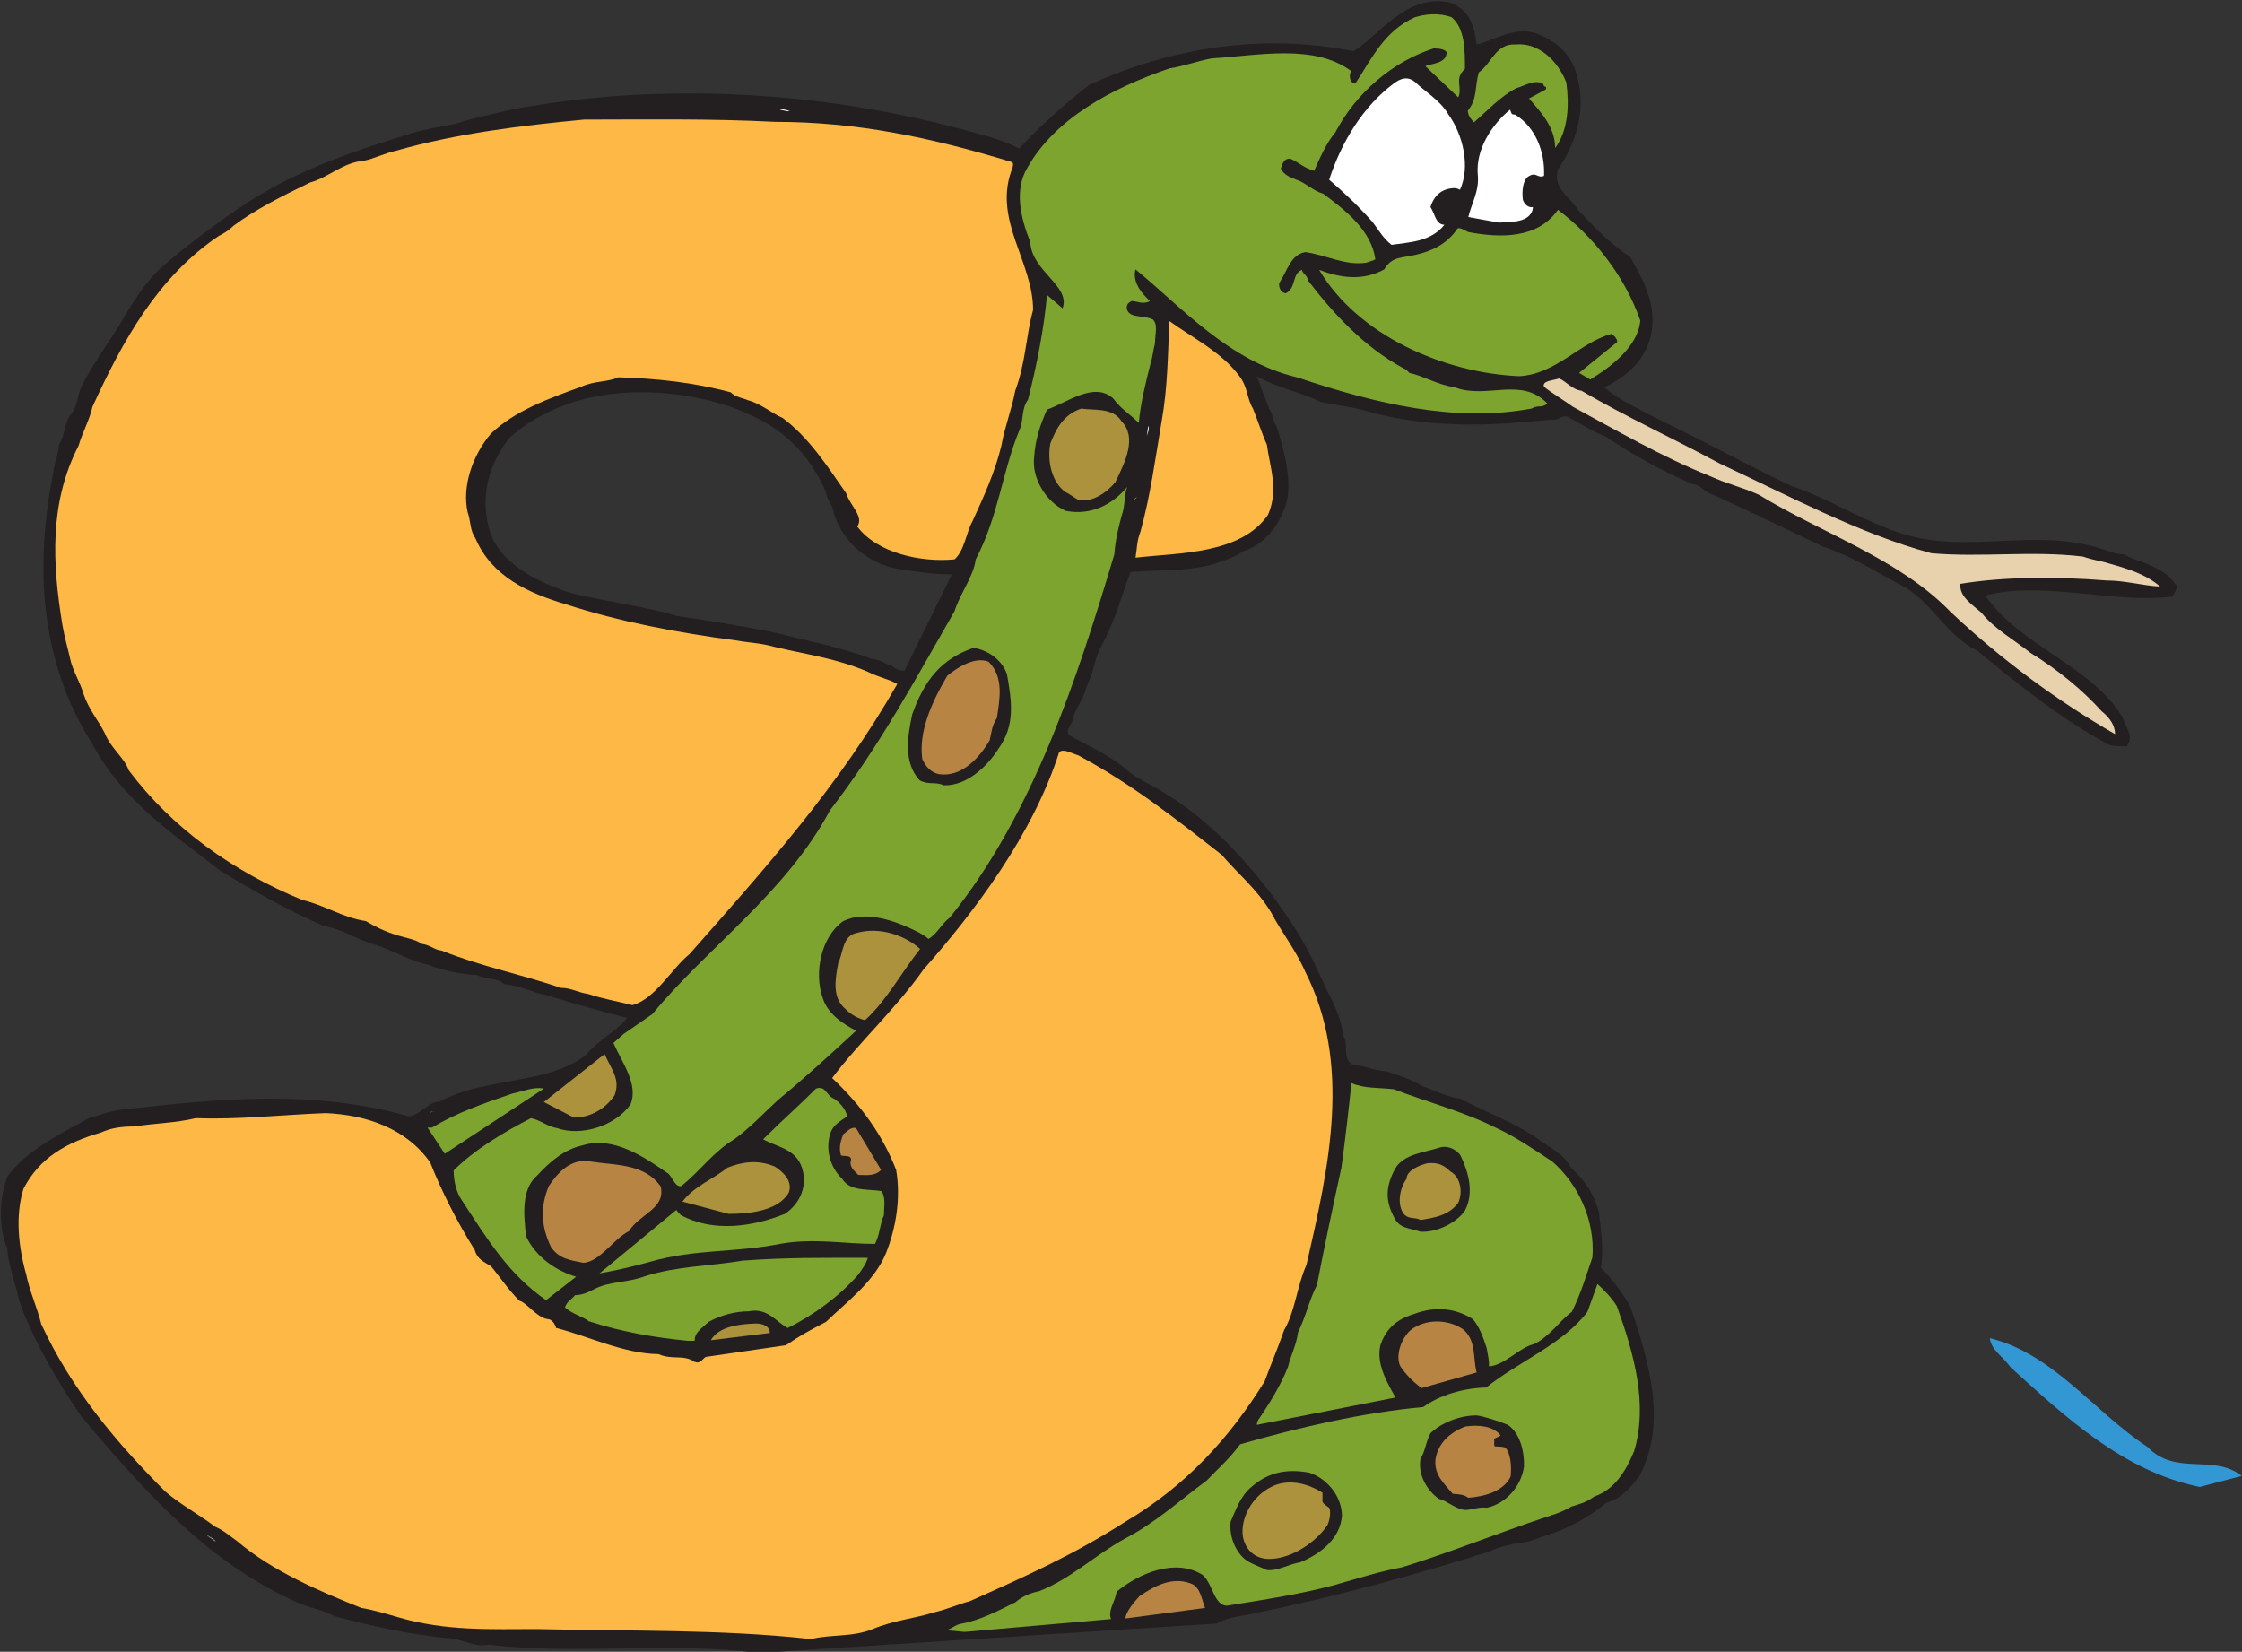 <?xml version="1.0" encoding="UTF-8" standalone="no"?>
<!DOCTYPE svg PUBLIC "-//W3C//DTD SVG 1.1//EN" "http://www.w3.org/Graphics/SVG/1.1/DTD/svg11.dtd">
<svg width="100%" height="100%" viewBox="0 0 357 263" version="1.1" xmlns="http://www.w3.org/2000/svg" xmlns:xlink="http://www.w3.org/1999/xlink" xml:space="preserve" xmlns:serif="http://www.serif.com/" style="fill-rule:evenodd;clip-rule:evenodd;stroke-linejoin:round;stroke-miterlimit:2;">
    <rect x="0" y="0" width="357" height="263" fill="#333333" stroke="none"/>
    <g transform="matrix(1,0,0,1,-659.752,-1640.5)">
        <g transform="matrix(4.167,0,0,4.167,-1014.44,-829.515)">
            <g transform="matrix(1,0,0,1,485.829,643.887)">
                <path d="M0,5.686L1.607,5.266C0.523,4.401 -0.904,5.286 -1.989,4.161C-4.059,2.793 -5.586,0.604 -8.018,0C-7.979,0.444 -7.496,0.723 -7.215,1.125C-5.145,2.995 -2.934,5.084 0,5.686" style="fill:rgb(51,151,211);fill-rule:nonzero;"/>
            </g>
        </g>
        <g transform="matrix(4.167,0,0,4.167,-1014.44,-829.515)">
            <g transform="matrix(1,0,0,1,436.338,630.162)">
                <path d="M0,-11.779C-0.192,-11.779 -0.341,-11.843 -0.469,-11.951C-0.725,-12.035 -0.937,-12.205 -1.234,-12.226C-2.51,-12.695 -3.766,-12.929 -5.105,-13.269C-6.381,-13.504 -7.445,-13.693 -8.678,-13.865C-10.018,-14.269 -11.507,-14.418 -12.932,-14.8C-14.102,-15.226 -15.59,-15.906 -15.909,-17.332C-16.186,-18.5 -15.889,-19.691 -15.08,-20.691C-12.996,-22.521 -10.061,-22.713 -7.529,-22.117C-7.02,-21.988 -6.509,-21.84 -6.02,-21.605C-4.658,-21.031 -3.658,-20.095 -3,-18.607C-2.957,-18.267 -2.723,-18.095 -2.701,-17.777C-2.318,-16.65 -1.426,-15.906 -0.277,-15.672C0.531,-15.545 1.105,-15.459 1.807,-15.459L0,-11.779ZM-5.573,25.756L11.931,24.629C12.271,24.438 12.696,24.354 13.037,24.311C16.291,23.651 19.289,22.842 22.395,21.866C22.714,21.696 22.884,21.696 23.246,21.588C23.671,21.545 23.969,21.483 24.352,21.313C25.287,21.057 26.159,20.567 26.818,20.014C27.414,19.866 27.775,19.377 28.073,19.016C29.18,16.951 28.414,14.528 27.733,12.508C27.393,11.934 27.01,11.422 26.605,11.039C26.733,10.274 26.605,9.637 26.542,8.934C26.351,8.233 26.031,7.721 25.479,7.233C25.16,6.637 24.628,6.446 24.139,6.063C23.203,5.446 22.16,5.063 21.246,4.575C20.715,4.51 20.246,4.256 19.821,4.106C19.418,3.871 18.906,3.682 18.418,3.534C17.907,3.491 17.524,3.299 17.078,3.256C16.716,2.957 16.992,2.534 16.758,2.151C16.695,1.66 16.546,1.237 16.291,0.725C16.1,0.385 15.993,0.067 15.844,-0.189C15.376,-1.297 14.845,-2.082 14.228,-2.955C13.079,-4.529 11.654,-6.058 9.975,-7.08C9.379,-7.463 8.868,-7.633 8.379,-8.08C7.762,-8.59 6.976,-8.929 6.295,-9.312C6.104,-9.547 6.443,-9.697 6.443,-9.994C6.613,-10.484 6.848,-10.695 6.954,-11.164C7.23,-11.695 7.23,-12.142 7.485,-12.652C8.061,-13.693 8.294,-14.652 8.634,-15.545C9.825,-15.65 11.016,-15.545 12.101,-15.949C12.441,-16.054 12.696,-16.183 12.931,-16.332C13.888,-16.65 14.461,-17.523 14.653,-18.459C14.738,-19.416 14.461,-20.308 14.228,-21.095C14.079,-21.33 14.079,-21.562 13.93,-21.797L13.462,-23.031C14.186,-22.605 15.164,-22.414 15.887,-22.052C16.567,-21.904 17.291,-21.84 17.907,-21.627C20.225,-21.031 22.438,-21.138 24.691,-21.371C24.969,-21.33 25.096,-21.521 25.287,-21.5C25.926,-21.179 26.223,-20.947 26.818,-20.713C27.882,-19.99 28.945,-19.416 30.115,-18.904C30.37,-18.904 30.541,-18.65 30.668,-18.607C32.264,-17.884 33.709,-17.183 35.092,-16.523C36.24,-16.14 37.134,-15.545 38.069,-15.054C39.239,-14.459 39.771,-13.142 40.962,-12.566C42.493,-11.312 44.174,-9.929 46.066,-8.929C46.343,-8.888 46.471,-8.888 46.705,-8.888C46.98,-9.271 46.705,-9.547 46.556,-9.972C45.407,-11.951 42.643,-12.695 41.303,-14.652C43.557,-15.226 46.13,-14.332 48.448,-14.609C48.555,-14.8 48.703,-14.992 48.555,-15.097C48.257,-15.545 47.789,-15.715 47.385,-15.906C47.023,-16.033 46.896,-16.054 46.598,-16.224C46.258,-16.224 45.918,-16.396 45.599,-16.48C43.131,-17.203 40.771,-16.289 38.346,-16.947C36.772,-17.394 35.369,-18.351 33.879,-18.842C32.178,-19.65 30.477,-20.586 28.754,-21.414C28.031,-21.797 27.309,-22.117 26.733,-22.605C27.499,-22.945 28.137,-23.519 28.414,-24.242C28.882,-25.476 28.307,-26.582 27.733,-27.582C26.967,-28.092 26.351,-28.73 25.734,-29.39C25.415,-29.9 24.756,-30.218 24.969,-30.922C25.67,-31.963 26.031,-33.154 25.734,-34.367C25.543,-35.259 25.011,-35.791 24.139,-36.133C23.33,-36.408 22.564,-35.877 21.863,-35.707C21.778,-36.365 21.629,-37.047 20.8,-37.322C19.141,-37.621 18.184,-36.09 17.163,-35.451C13.738,-36.133 10.25,-35.621 7.039,-34.154C6.104,-33.41 5.188,-32.601 4.381,-31.73C3.807,-32.027 3.338,-32.154 2.637,-32.345C-3.148,-33.963 -9.359,-34.281 -15.037,-33.217C-15.781,-33.027 -16.42,-32.92 -17.121,-32.687C-17.76,-32.558 -18.313,-32.474 -18.865,-32.304C-21.291,-31.558 -23.438,-30.836 -25.586,-29.347C-26.629,-28.625 -27.692,-27.816 -28.543,-27.05C-29.074,-26.498 -29.415,-25.967 -29.798,-25.328C-30.33,-24.392 -31.095,-23.435 -31.499,-22.521C-31.627,-22.138 -31.627,-21.797 -31.903,-21.521C-32.137,-21.095 -32.073,-20.797 -32.307,-20.416C-32.328,-20.033 -32.498,-19.713 -32.52,-19.373C-33.243,-15.8 -33.052,-12.142 -31.031,-8.972C-29.883,-6.826 -28.074,-5.634 -26.16,-4.146C-24.906,-3.379 -23.545,-2.613 -22.184,-2.017C-21.481,-1.912 -20.971,-1.529 -20.333,-1.338C-19.61,-1.146 -18.93,-0.679 -18.228,-0.55C-17.568,-0.297 -16.951,-0.189 -16.335,-0.146C-15.951,0.045 -15.527,-0.041 -15.314,0.194C-14.697,0.258 -14.229,0.512 -13.697,0.619C-12.697,0.916 -11.635,1.237 -10.592,1.491C-11.061,2.043 -11.656,2.299 -12.188,2.916C-13.697,4.063 -15.951,3.725 -17.76,4.682C-18.228,4.703 -18.482,5.192 -18.93,5.254C-22.566,4.213 -26.16,4.575 -29.776,4.979C-30.309,5.02 -30.691,5.192 -31.18,5.319C-32.223,5.914 -33.52,6.51 -34.285,7.553C-34.604,8.446 -34.625,9.465 -34.285,10.317C-34.242,10.975 -33.945,11.7 -33.839,12.274C-33.307,13.805 -32.328,15.442 -31.457,16.717C-29.16,19.44 -26.734,22.205 -23.396,23.737C-22.864,24.012 -22.29,24.076 -21.779,24.354C-20.291,24.737 -18.993,25.034 -17.525,25.184C-16.951,25.184 -16.398,25.565 -15.909,25.438C-12.442,25.842 -9.019,25.311 -5.573,25.756" style="fill:rgb(35,31,32);fill-rule:nonzero;"/>
            </g>
        </g>
        <g transform="matrix(4.167,0,0,4.167,-1014.44,-829.515)">
            <g transform="matrix(1,0,0,1,432.764,621.36)">
                <path d="M0,34.027C0.766,33.836 1.574,33.964 2.361,33.644C3.17,33.304 3.978,33.24 4.701,33.006C5.254,32.879 5.637,32.687 6.062,32.582C8.21,31.625 10.018,30.816 12.018,29.539C14.314,28.179 15.973,26.371 17.334,24.181C17.61,23.435 17.844,22.904 18.078,22.224C18.504,21.502 18.568,20.543 18.93,19.736C19.801,15.972 20.674,12.058 18.887,8.527C18.504,7.656 17.951,6.976 17.59,6.273C17.036,5.359 16.313,4.785 15.696,4.06C13.953,2.701 12.336,1.402 10.209,0.256C9.912,0.17 9.678,0 9.486,0.127C8.486,3.275 6.254,6.23 4.297,8.443C3.254,9.931 1.809,11.25 0.809,12.589C1.914,13.631 2.723,14.738 3.254,16.099C3.445,17.205 3.233,18.353 2.871,19.267C2.425,20.373 1.34,21.16 0.574,21.906C-0.042,22.224 -0.467,22.457 -0.957,22.798L-4.02,23.244C-4.168,23.33 -4.211,23.521 -4.445,23.435C-4.87,23.138 -5.295,23.373 -5.827,23.138C-7.167,23.117 -8.486,22.457 -9.74,22.138C-9.783,21.99 -9.89,21.798 -10.08,21.798C-10.506,21.714 -10.847,21.181 -11.145,21.097C-11.591,20.65 -11.889,20.181 -12.229,19.777C-12.506,19.609 -12.761,19.502 -12.846,19.162C-13.505,18.119 -14.121,16.906 -14.547,15.822C-15.462,14.504 -17.014,13.994 -18.545,13.929C-20.247,13.994 -21.885,14.185 -23.501,14.121C-24.309,14.312 -25.075,14.312 -25.841,14.439C-26.394,14.439 -26.756,14.504 -27.138,14.673C-28.457,15.056 -29.478,15.631 -30.094,16.822C-30.413,17.843 -30.285,19.054 -29.988,20.097C-29.86,20.736 -29.563,21.373 -29.414,21.99C-28.244,24.521 -26.5,26.562 -24.671,28.392C-24.075,28.902 -23.352,29.285 -22.777,29.73C-22.459,29.859 -22.203,30.093 -21.928,30.285C-20.588,31.433 -18.736,32.218 -17.185,32.836C-16.674,32.922 -16.206,33.07 -15.76,33.197C-13.951,33.73 -12.207,33.644 -10.464,33.644C-6.954,33.73 -3.445,33.644 0,34.027" style="fill:rgb(253,184,69);fill-rule:nonzero;"/>
            </g>
        </g>
        <g transform="matrix(4.167,0,0,4.167,-1014.44,-829.515)">
            <g transform="matrix(1,0,0,1,438.635,641.819)">
                <path d="M0,13.293L5.594,12.803C5.465,12.463 5.764,12.123 5.806,11.76C6.678,11.037 8.082,10.463 9.103,11.123C9.484,11.463 9.527,12.272 10.017,12.293C11.357,12.08 12.867,11.846 14.121,11.506C15.036,11.25 15.887,10.975 16.717,10.824C18.566,10.252 20.289,9.549 22.203,8.91C22.586,8.783 22.82,8.719 23.182,8.506C23.521,8.4 23.734,8.357 24.054,8.123C24.861,7.848 25.287,7.104 25.585,6.381C26.117,4.594 25.585,2.68 24.926,0.852C24.734,0.531 24.437,0.234 24.182,0L23.799,1.063C22.863,2.297 21.183,2.955 19.928,3.955C19.035,3.977 18.141,4.254 17.524,4.701C15.206,4.914 12.739,5.486 10.527,6.125C10.102,6.699 9.719,7.018 9.251,7.508C8.188,8.293 7.295,9.123 6.104,9.74C4.955,10.379 4.041,11.272 2.85,11.738C2.509,11.803 2.211,11.932 1.935,12.164C1.232,12.506 0.616,12.846 -0.191,12.994C-0.362,13.037 -0.49,13.164 -0.703,13.229L0,13.293Z" style="fill:rgb(125,164,46);fill-rule:nonzero;"/>
            </g>
        </g>
        <g transform="matrix(4.167,0,0,4.167,-1014.44,-829.515)">
            <g transform="matrix(1,0,0,1,444.782,653.004)">
                <path d="M0,1.596L3.041,1.192C2.913,0.895 2.871,0.383 2.488,0.256C1.807,0 1.148,0.321 0.531,0.746C0.318,0.979 0,1.362 0,1.596" style="fill:rgb(184,132,68);fill-rule:nonzero;"/>
            </g>
        </g>
        <g transform="matrix(4.167,0,0,4.167,-1014.44,-829.515)">
            <g transform="matrix(1,0,0,1,450.184,648.922)">
                <path d="M0,3.828C0.424,3.871 0.85,3.594 1.275,3.531C2.041,3.211 2.807,2.637 2.87,1.744C2.85,0.935 2.232,0.297 1.615,0.105C0.808,-0.043 0.084,0.064 -0.575,0.639C-1.021,1 -1.191,1.553 -1.383,1.976C-1.447,2.553 -1.191,3.168 -0.767,3.467C-0.49,3.637 -0.213,3.721 0,3.828" style="fill:rgb(35,31,32);fill-rule:nonzero;"/>
            </g>
        </g>
        <g transform="matrix(4.167,0,0,4.167,-1014.44,-829.515)">
            <g transform="matrix(1,0,0,1,450.268,649.262)">
                <path d="M0,3.063C0.873,3.063 1.809,2.405 2.233,1.766C2.34,1.532 2.361,1.213 2.297,1.106C2.148,1 2,0.915 2.042,0.788L2.042,0.534C1.446,0.149 0.702,0 0.106,0.299C-0.659,0.661 -1.105,1.532 -0.999,2.213C-0.893,2.766 -0.488,3.063 0,3.063" style="fill:rgb(172,146,60);fill-rule:nonzero;"/>
            </g>
        </g>
        <g transform="matrix(4.167,0,0,4.167,-1014.44,-829.515)">
            <g transform="matrix(1,0,0,1,410.497,651.942)">
                <path d="M0,0.086L-0.043,0L0,0.086Z" style="fill:white;fill-rule:nonzero;"/>
            </g>
        </g>
        <g transform="matrix(4.167,0,0,4.167,-1014.44,-829.515)">
            <g transform="matrix(1,0,0,1,410.029,651.367)">
                <path d="M0,0.299C-0.085,0.192 -0.255,0.108 -0.425,0L0,0.299Z" style="fill:white;fill-rule:nonzero;"/>
            </g>
        </g>
        <g transform="matrix(4.167,0,0,4.167,-1014.44,-829.515)">
            <g transform="matrix(1,0,0,1,457.755,646.839)">
                <path d="M0,3.615C0.256,3.615 0.532,3.486 0.83,3.529C1.553,3.381 2.148,2.722 2.255,1.957C2.275,1.383 2.105,0.679 1.639,0.361C1.213,0.191 0.724,0.041 0.447,0C-0.191,0 -0.893,0.275 -1.318,0.679C-1.51,1.041 -1.51,1.361 -1.701,1.658C-1.807,2.297 -1.425,2.892 -0.999,3.189C-0.658,3.273 -0.383,3.572 0,3.615" style="fill:rgb(35,31,32);fill-rule:nonzero;"/>
            </g>
        </g>
        <g transform="matrix(4.167,0,0,4.167,-1014.44,-829.515)">
            <g transform="matrix(1,0,0,1,457.883,647.2)">
                <path d="M0,2.787C0.596,2.742 1.34,2.553 1.616,1.978C1.659,1.553 1.616,1.127 1.425,0.871C1.276,0.828 1.17,0.828 1.042,0.828C0.937,0.808 1.021,0.68 0.979,0.553C1.021,0.488 1.128,0.488 1.233,0.404C0.937,0.021 0.362,0 -0.106,0.062C-0.744,0.297 -1.169,0.744 -1.255,1.318C-1.319,1.914 -0.914,2.254 -0.596,2.637C-0.319,2.658 -0.191,2.658 0,2.787" style="fill:rgb(184,132,68);fill-rule:nonzero;"/>
            </g>
        </g>
        <g transform="matrix(4.167,0,0,4.167,-1014.44,-829.515)">
            <g transform="matrix(1,0,0,1,449.8,634.141)">
                <path d="M0,13.059L5.296,12.016C4.998,11.463 4.552,10.741 4.722,10.018C4.956,9.317 5.423,8.996 6.062,8.805C6.827,8.53 7.571,8.592 8.253,9.018C8.508,9.317 8.635,9.676 8.784,10.123C8.826,10.401 8.89,10.592 8.869,10.825C9.485,10.784 10.018,10.102 10.592,9.975C11.208,9.676 11.549,9.102 12.038,8.741C12.399,8.018 12.634,7.209 12.825,6.657C12.932,5.233 12.272,3.85 11.294,3C10.55,2.51 9.868,2.041 9.124,1.702C7.891,1.084 6.444,0.704 5.232,0.235C4.637,0.17 4.104,0.213 3.616,0C3.509,1.041 3.382,2.127 3.233,3.233C2.914,4.68 2.573,6.295 2.298,7.721C1.999,8.295 1.894,8.87 1.574,9.528C1.511,10.018 1.298,10.401 1.191,10.846C0.915,11.549 0.468,12.272 0.042,12.889C0,12.995 0,13.059 0,13.059" style="fill:rgb(125,164,46);fill-rule:nonzero;"/>
            </g>
        </g>
        <g transform="matrix(4.167,0,0,4.167,-1014.44,-829.515)">
            <g transform="matrix(1,0,0,1,456.096,643.137)">
                <path d="M0,2.658L2.105,2.062C1.957,1.531 2.105,0.83 1.574,0.404C1,0.021 0.148,0 -0.426,0.447C-0.809,0.808 -1,1.445 -0.809,1.828C-0.574,2.17 -0.34,2.404 0,2.658" style="fill:rgb(184,132,68);fill-rule:nonzero;"/>
            </g>
        </g>
        <g transform="matrix(4.167,0,0,4.167,-1014.44,-829.515)">
            <g transform="matrix(1,0,0,1,428.044,640.798)">
                <path d="M0,3.191L0.275,3.191C0.275,2.871 0.51,2.744 0.808,2.468C1.275,2.212 1.828,2.064 2.339,2.064C3.063,1.914 3.381,2.468 3.828,2.701C4.828,2.212 5.827,1.468 6.529,0.66C6.678,0.447 6.826,0.255 6.891,0.021C5.253,0.021 3.828,0 2.105,0.128C0.85,0.339 -0.426,0.339 -1.617,0.722C-2.297,0.978 -2.979,0.914 -3.553,1.212C-3.828,1.361 -4.063,1.447 -4.297,1.447C-4.402,1.595 -4.595,1.66 -4.68,1.914C-4.402,2.17 -4.02,2.255 -3.766,2.445C-2.446,2.871 -1.256,3.062 0,3.191" style="fill:rgb(125,164,46);fill-rule:nonzero;"/>
            </g>
        </g>
        <g transform="matrix(4.167,0,0,4.167,-1014.44,-829.515)">
            <g transform="matrix(1,0,0,1,428.936,643.328)">
                <path d="M0,0.639L2.255,0.362C2.255,0.108 2,0 1.723,0C1.021,0.022 0.298,0.129 0,0.639" style="fill:rgb(172,146,60);fill-rule:nonzero;"/>
            </g>
        </g>
        <g transform="matrix(4.167,0,0,4.167,-1014.44,-829.515)">
            <g transform="matrix(1,0,0,1,422.641,593.223)">
                <path d="M0,49.213L1.148,48.318C0.426,48.106 -0.383,47.596 -0.766,46.768C-0.852,45.959 -0.957,44.981 -0.341,44.449C0.148,43.918 0.701,43.449 1.383,43.301C2.573,42.918 3.785,43.768 4.679,44.385C4.828,44.533 4.955,44.916 5.168,44.852C5.912,44.256 6.401,43.535 7.188,43.067C7.783,42.641 8.315,42.067 8.848,41.576C9.953,40.664 10.825,39.856 11.846,38.918C11.357,38.664 10.762,38.281 10.57,37.664C10.23,36.707 10.506,35.324 11.357,34.729C12.229,34.305 13.377,34.729 14.186,35.133C14.42,35.26 14.462,35.281 14.611,35.41C14.951,35.219 15.1,34.836 15.42,34.602C18.609,30.668 20.311,25.414 21.715,20.715C21.758,20.139 21.863,19.736 21.991,19.246C22.141,18.844 22.076,18.481 22.204,18.141C21.672,18.779 20.863,19.246 19.864,19.055C19.077,18.715 18.546,17.758 18.652,16.992C18.695,16.311 18.886,15.76 19.141,15.186C19.928,14.908 20.949,14.1 21.672,14.76C21.991,15.186 22.289,15.334 22.65,15.695C22.715,14.951 22.906,14.186 23.098,13.42C23.182,13.186 23.182,12.973 23.268,12.654C23.268,12.293 23.395,11.93 23.182,11.738C22.82,11.568 22.331,11.697 22.204,11.377C22.141,11.164 22.289,11.08 22.374,11.037C22.586,11.037 22.799,11.186 23.076,11.037C22.757,10.74 22.395,10.315 22.523,9.826C24.288,11.272 26.096,13.334 28.691,13.951C31.689,14.951 34.73,15.695 37.666,15.143C37.9,14.992 38.049,15.143 38.262,14.951C37.262,13.908 35.943,14.801 34.73,14.334C34.029,14.227 33.561,13.908 32.986,13.781C32.924,13.717 32.881,13.652 32.773,13.611C31.264,12.803 30.073,11.506 29.116,10.25C29.073,10.018 28.925,10.018 28.882,9.846C28.5,9.975 28.67,10.549 28.266,10.74C28.01,10.697 28.01,10.442 28.01,10.358C28.329,9.889 28.436,9.272 29.01,9.166C29.797,9.272 30.541,9.697 31.35,9.57C31.498,9.506 31.583,9.506 31.689,9.443C31.541,8.358 30.584,7.592 29.69,6.932C29.307,6.826 29.01,6.508 28.67,6.4C28.393,6.295 28.201,6.209 28.074,5.977C28.158,5.742 28.201,5.594 28.436,5.594C28.775,5.742 28.925,5.934 29.35,6.061C29.541,5.635 29.797,5.018 30.158,4.594C30.967,3.041 32.392,1.871 33.922,1.381C34.135,1.381 34.369,1.424 34.412,1.531C34.412,1.977 33.795,1.955 33.604,2.063L34.858,3.254C35.029,2.871 34.688,2.531 35.113,2.168C35.113,1.445 35.113,0.617 34.604,0.192C34.072,0 33.561,0.084 33.199,0.192C32.029,0.723 31.583,1.723 30.924,2.723C30.689,2.723 30.668,2.338 30.775,2.254C29.35,1.19 27.201,1.658 25.437,1.764C24.862,1.871 24.373,2.063 23.82,2.147C21.588,2.914 19.461,4.061 18.396,5.934C17.887,6.783 18.121,7.826 18.503,8.783C18.546,9.889 20.056,10.463 19.736,11.315L19.141,10.803C19.035,12.037 18.758,13.461 18.418,14.801C18.142,15.186 18.27,15.568 18.078,15.992C17.418,17.609 17.291,19.246 16.419,20.906C16.334,21.565 15.823,22.203 15.61,22.883C14.143,25.436 12.739,28.051 10.847,30.498C9.166,33.645 6.168,35.729 4.063,38.281L2.956,39.047L2.573,39.387C2.914,40.152 3.53,40.961 3.232,41.727C2.637,42.576 1.318,42.959 0.426,42.641C0.043,42.576 -0.191,42.344 -0.574,42.258C-1.574,42.768 -2.723,43.449 -3.531,44.256C-3.531,44.684 -3.424,45.108 -3.212,45.406C-2.254,46.873 -1.426,48.234 0,49.213" style="fill:rgb(125,164,46);fill-rule:nonzero;"/>
            </g>
        </g>
        <g transform="matrix(4.167,0,0,4.167,-1014.44,-829.515)">
            <g transform="matrix(1,0,0,1,424.682,634.225)">
                <path d="M0,7.189C0.682,7.062 1.256,6.933 1.936,6.744C3.637,6.253 5.168,6.402 6.892,6.062C8.168,5.828 9.338,6.062 10.528,6.062C10.72,5.701 10.72,5.253 10.869,4.978C10.869,4.658 10.953,4.253 10.762,4.041C10.252,3.957 9.571,4.062 9.273,3.574C8.784,3.107 8.614,2.382 8.848,1.765C8.955,1.511 9.23,1.341 9.465,1.191C9.422,0.916 9.146,0.619 8.955,0.511C8.656,0.384 8.656,0 8.273,0.128C7.594,0.808 6.934,1.382 6.254,2.064C6.807,2.382 7.615,2.425 7.785,3.339C7.912,3.978 7.594,4.574 7.083,4.914C5.871,5.402 4.34,5.636 3.105,4.957C3.021,4.871 2.979,4.828 2.936,4.765L0,7.189Z" style="fill:rgb(125,164,46);fill-rule:nonzero;"/>
            </g>
        </g>
        <g transform="matrix(4.167,0,0,4.167,-1014.44,-829.515)">
            <g transform="matrix(1,0,0,1,424.066,636.99)">
                <path d="M0,4.02C0.638,3.979 1.148,3.106 1.744,2.809C2.147,2.149 3.147,1.957 2.956,1.106C2.339,0.213 1.19,0.297 0.298,0.151C-0.468,0 -0.979,0.575 -1.319,1.084C-1.659,1.893 -1.616,2.637 -1.233,3.424C-0.915,3.872 -0.511,3.915 0,4.02" style="fill:rgb(184,132,68);fill-rule:nonzero;"/>
            </g>
        </g>
        <g transform="matrix(4.167,0,0,4.167,-1014.44,-829.515)">
            <g transform="matrix(1,0,0,1,456.053,636.567)">
                <path d="M0,3.252C0.617,3.295 1.383,2.912 1.701,2.445C2.063,1.764 1.829,0.955 1.531,0.34C1.318,0.041 0.957,-0.043 0.723,0.041C0.148,0.232 -0.617,0.275 -0.957,0.828C-1.34,1.529 -1.34,2.063 -1.021,2.678C-0.809,3.147 -0.426,3.104 0,3.252" style="fill:rgb(35,31,32);fill-rule:nonzero;"/>
            </g>
        </g>
        <g transform="matrix(4.167,0,0,4.167,-1014.44,-829.515)">
            <g transform="matrix(1,0,0,1,456.053,637.182)">
                <path d="M0,2.191C0.531,2.105 1.085,2.021 1.446,1.531C1.638,1.084 1.51,0.533 1.148,0.339C0.83,0.021 0.574,0 0.276,0.021C-0.021,0.086 -0.531,0.296 -0.531,0.617C-0.809,1 -0.893,1.617 -0.639,1.957C-0.426,2.191 -0.213,2.062 0,2.191" style="fill:rgb(172,146,60);fill-rule:nonzero;"/>
            </g>
        </g>
        <g transform="matrix(4.167,0,0,4.167,-1014.44,-829.515)">
            <g transform="matrix(1,0,0,1,429.617,637.034)">
                <path d="M0,2.105C0.724,2.105 1.872,2.019 2.297,1.296C2.468,0.849 2.063,0.488 1.766,0.298C1.063,0 0.446,0.148 -0.042,0.339C-0.574,0.765 -1.34,1.062 -1.765,1.636L0,2.105Z" style="fill:rgb(172,146,60);fill-rule:nonzero;"/>
            </g>
        </g>
        <g transform="matrix(4.167,0,0,4.167,-1014.44,-829.515)">
            <g transform="matrix(1,0,0,1,434.573,635.863)">
                <path d="M0,1.788C0.297,1.788 0.616,1.852 0.871,1.597L-0.086,0.001C-0.277,-0.064 -0.426,0.128 -0.574,0.235C-0.702,0.554 -0.744,0.788 -0.66,1.044C-0.489,1.087 -0.277,1.022 -0.277,1.214C-0.361,1.47 -0.17,1.616 0,1.788" style="fill:rgb(184,132,68);fill-rule:nonzero;"/>
            </g>
        </g>
        <g transform="matrix(4.167,0,0,4.167,-1014.44,-829.515)">
            <g transform="matrix(1,0,0,1,418.77,634.268)">
                <path d="M0,2.574L3.785,0.086C3.402,0 2.978,0.193 2.573,0.277C1.446,0.66 0.426,1.021 -0.489,1.574L-0.659,1.574L0,2.574Z" style="fill:rgb(125,164,46);fill-rule:nonzero;"/>
            </g>
        </g>
        <g transform="matrix(4.167,0,0,4.167,-1014.44,-829.515)">
            <g transform="matrix(0.901,0.435,0.435,-0.901,423.209,635.2)">
                <path d="M0.559,-0.018C1.114,0.25 1.493,0.786 1.588,1.422C1.53,2.08 1.039,2.268 0.559,2.673L-0.733,0.018L0.559,-0.018Z" style="fill:rgb(172,146,60);fill-rule:nonzero;"/>
            </g>
        </g>
        <g transform="matrix(4.167,0,0,4.167,-1014.44,-829.515)">
            <g transform="matrix(1,0,0,1,418.196,635.225)">
                <path d="M0,0.064C0,0.043 0.085,0 0.191,0C0.191,0 0,0 0,0.064" style="fill:white;fill-rule:nonzero;"/>
            </g>
        </g>
        <g transform="matrix(4.167,0,0,4.167,-1014.44,-829.515)">
            <g transform="matrix(1,0,0,1,434.828,628.165)">
                <path d="M0,3.572C0.808,2.849 1.382,1.765 2.105,0.851C1.511,0.318 0.553,0 -0.298,0.234C-0.872,0.34 -0.829,1 -1.021,1.383C-1.148,2.043 -1.255,2.722 -0.744,3.148C-0.532,3.383 -0.191,3.531 0,3.572" style="fill:rgb(172,146,60);fill-rule:nonzero;"/>
            </g>
        </g>
        <g transform="matrix(4.167,0,0,4.167,-1014.44,-829.515)">
            <g transform="matrix(1,0,0,1,425.938,597.283)">
                <path d="M0,33.881C0.871,33.647 1.488,32.498 2.189,31.924C5.062,28.67 7.891,25.522 10.123,21.61C9.805,21.418 9.4,21.354 8.996,21.141C7.741,20.61 6.635,20.483 5.401,20.184C4.87,20.035 4.444,20.035 3.998,19.949C1.723,19.652 -0.49,19.227 -2.531,18.567C-3.957,18.143 -5.381,17.504 -5.998,16.037C-6.211,15.74 -6.168,15.399 -6.296,15.037C-6.509,14.08 -6.126,12.889 -5.402,12.039C-4.488,11.166 -3.191,10.699 -1.957,10.252C-1.447,10.018 -0.957,10.082 -0.532,9.891C0.914,9.934 2.339,10.082 3.764,10.465C3.934,10.656 4.296,10.699 4.402,10.762C4.912,10.891 5.338,11.274 5.742,11.443C6.742,12.188 7.443,13.272 8.166,14.315C8.315,14.783 8.868,15.229 8.592,15.59C9.357,16.611 11.037,16.973 12.313,16.846C12.697,16.504 12.761,15.803 12.994,15.399C13.42,14.463 13.846,13.549 14.101,12.506C14.229,11.783 14.483,11.166 14.632,10.401C15.036,9.317 15.036,8.317 15.313,7.317C15.313,5.488 13.803,3.914 14.483,2C14.547,1.852 14.59,1.682 14.483,1.66C11.399,0.725 8.592,0.129 5.444,0.129C2.955,0 0.488,0.043 -1.852,0.043C-4.297,0.277 -6.721,0.574 -9.039,1.235C-9.508,1.34 -9.848,1.533 -10.273,1.617C-11.061,1.682 -11.613,2.256 -12.314,2.447C-13.421,2.979 -14.42,3.488 -15.25,4.106C-15.441,4.297 -15.633,4.402 -15.803,4.488C-18.143,6.063 -19.482,8.508 -20.631,11.018C-20.737,11.508 -21.014,11.996 -21.162,12.506C-22.29,14.697 -22.162,17.016 -21.779,19.354C-21.694,19.844 -21.588,20.184 -21.481,20.652C-21.396,21.078 -21.099,21.545 -20.971,21.992C-20.779,22.567 -20.439,22.949 -20.163,23.481C-19.93,24.076 -19.397,24.438 -19.248,24.904C-17.568,27.139 -15.25,28.776 -12.613,29.861C-11.719,30.074 -11.061,30.541 -10.188,30.668C-9.826,30.881 -9.443,31.072 -9.018,31.199C-8.699,31.307 -8.316,31.35 -8.04,31.541C-7.721,31.582 -7.551,31.776 -7.295,31.795C-5.743,32.412 -4.297,32.69 -2.723,33.221C-2.34,33.221 -2.105,33.391 -1.681,33.455C-1.106,33.647 -0.574,33.731 0,33.881" style="fill:rgb(253,184,69);fill-rule:nonzero;"/>
            </g>
        </g>
        <g transform="matrix(4.167,0,0,4.167,-1014.44,-829.515)">
            <g transform="matrix(1,0,0,1,437.827,617.553)">
                <path d="M0,5.209C0.872,5.252 1.68,4.486 2.105,3.807C2.743,2.912 2.615,2.02 2.424,0.957C2.212,0.383 1.68,0.043 1.148,-0.043C-0.086,0.383 -0.724,1.189 -1.191,2.488C-1.383,3.359 -1.531,4.338 -0.914,5.018C-0.574,5.209 -0.298,5.061 0,5.209" style="fill:rgb(35,31,32);fill-rule:nonzero;"/>
            </g>
        </g>
        <g transform="matrix(4.167,0,0,4.167,-1014.44,-829.515)">
            <g transform="matrix(1,0,0,1,437.657,617.955)">
                <path d="M0,4.383C0.871,4.51 1.553,3.744 1.936,3.086C2.02,2.723 2.02,2.531 2.211,2.235C2.318,1.512 2.488,0.682 1.893,0.086C1.361,-0.127 0.68,0.32 0.318,0.619C-0.299,1.66 -0.787,2.787 -0.639,3.809C-0.49,4.127 -0.299,4.319 0,4.383" style="fill:rgb(184,132,68);fill-rule:nonzero;"/>
            </g>
        </g>
        <g transform="matrix(4.167,0,0,4.167,-1014.44,-829.515)">
            <g transform="matrix(1,0,0,1,482.596,607.217)">
                <path d="M0,13.59C0,13.27 -0.191,12.973 -0.51,12.717C-1.276,11.867 -2.233,11.102 -3.232,10.485C-3.85,9.994 -4.615,9.57 -5.104,8.953C-5.466,8.633 -5.955,8.336 -5.912,7.848C-4.232,7.57 -2.191,7.57 -0.34,7.719C0.383,7.719 1.021,7.912 1.723,7.953C1.191,7.486 0.489,7.274 -0.191,7.082C-0.596,6.953 -0.809,6.953 -1.233,6.805C-3.189,6.57 -5.104,6.848 -7.019,6.678C-9.74,5.953 -12.633,4.402 -15.101,3.254C-16.994,2.233 -18.609,1.51 -20.396,0.467C-20.758,0.424 -20.971,0.106 -21.247,0C-21.48,0.084 -21.906,0.084 -21.821,0.319C-21.502,0.574 -21.098,0.807 -20.715,1.084C-19.1,1.957 -17.313,2.998 -15.504,3.721C-14.803,4.041 -14.271,4.147 -13.611,4.445C-11.166,5.934 -8.252,6.891 -6.295,8.91C-4.381,10.719 -2.191,12.334 0,13.59" style="fill:rgb(231,210,173);fill-rule:nonzero;"/>
            </g>
        </g>
        <g transform="matrix(4.167,0,0,4.167,-1014.44,-829.515)">
            <g transform="matrix(1,0,0,1,445.165,605.026)">
                <path d="M0,9.039C1.68,8.848 4.02,8.912 5.062,7.402C5.486,6.445 5.125,5.551 5.02,4.721C4.828,4.297 4.678,3.807 4.486,3.34C4.253,2.957 4.295,2.51 3.955,2.084C3.296,1.191 2.147,0.617 1.297,0C1.232,1.277 1.232,2.531 0.999,3.828C0.744,5.338 0.574,6.637 0.191,8.039C0.042,8.422 0.063,8.678 0,9.039" style="fill:rgb(253,184,69);fill-rule:nonzero;"/>
            </g>
        </g>
        <g transform="matrix(4.167,0,0,4.167,-1014.44,-829.515)">
            <g transform="matrix(1,0,0,1,442.973,608.428)">
                <path d="M0,3.426C0.531,3.553 1.127,3.127 1.426,2.744C1.809,1.957 2.254,1.043 1.659,0.426C1.318,-0.127 0.531,0.022 0.128,-0.062C-0.596,0.172 -0.871,0.787 -1.063,1.278C-1.191,1.957 -1,2.766 -0.488,3.127C-0.276,3.235 -0.191,3.319 0,3.426" style="fill:rgb(172,146,60);fill-rule:nonzero;"/>
            </g>
        </g>
        <g transform="matrix(4.167,0,0,4.167,-1014.44,-829.515)">
            <g transform="matrix(1,0,0,1,445.122,611.747)">
                <path d="M0,0.107C0,0.064 0.043,0.043 0.085,0C0.085,0.043 0.043,0.064 0,0.107" style="fill:rgb(172,146,60);fill-rule:nonzero;"/>
            </g>
        </g>
        <g transform="matrix(4.167,0,0,4.167,-1014.44,-829.515)">
            <g transform="matrix(1,0,0,1,445.589,609.024)">
                <path d="M0,0.447C0,0.342 0.128,0.15 0.063,0L0,0.447Z" style="fill:white;fill-rule:nonzero;"/>
            </g>
        </g>
        <g transform="matrix(4.167,0,0,4.167,-1014.44,-829.515)">
            <g transform="matrix(1,0,0,1,462.541,600.772)">
                <path d="M0,6.486C0.765,6.019 1.829,5.232 1.913,4.232C1.297,2.468 0.085,1 -1.233,0C-1.999,1.107 -3.425,1.086 -4.658,0.851C-4.85,0.765 -5.041,0.617 -5.104,0.765C-5.487,1.298 -6.02,1.574 -6.679,1.722C-7.188,1.851 -7.571,1.765 -7.87,2.277C-8.678,2.722 -9.507,2.617 -10.358,2.297C-8.869,4.806 -5.594,6.232 -2.723,6.359C-1.319,6.295 -0.384,5.062 0.808,4.744C0.956,4.828 1.063,4.998 1.021,5.062L-0.426,6.232L0,6.486Z" style="fill:rgb(125,164,46);fill-rule:nonzero;"/>
            </g>
        </g>
        <g transform="matrix(4.167,0,0,4.167,-1014.44,-829.515)">
            <g transform="matrix(1,0,0,1,454.948,595.647)">
                <path d="M0,6.465C0.68,6.36 1.488,6.36 2.021,5.699C1.68,5.678 1.68,5.317 1.488,5.02C1.637,4.553 1.936,4.319 2.382,4.297C2.488,4.297 2.53,4.319 2.615,4.36C3.02,3.488 2.743,2.254 2.148,1.445C1.871,0.957 1.212,0.553 0.914,0.256C0.617,0 0.34,0.108 0.085,0.299C-1.085,1.17 -1.914,2.531 -2.383,3.977C-1.766,4.508 -1.276,4.977 -0.724,5.594C-0.469,5.934 -0.319,6.211 0,6.465" style="fill:white;fill-rule:nonzero;"/>
            </g>
        </g>
        <g transform="matrix(4.167,0,0,4.167,-1014.44,-829.515)">
            <g transform="matrix(1,0,0,1,459.052,596.946)">
                <path d="M0,4.316C0.425,4.295 1.063,4.316 1.255,3.912C1.298,3.826 1.298,3.72 1.298,3.72C1.148,3.763 0.978,3.634 0.915,3.443C0.872,3.103 0.915,2.636 1.17,2.529C1.425,2.38 1.489,2.636 1.723,2.529C1.765,1.658 1.425,0.679 0.616,0.189C0.446,0.189 0.489,0.127 0.425,0C-0.276,0.572 -0.894,1.529 -0.808,2.486C-0.744,3.103 -1.042,3.572 -1.17,4.103L0,4.316Z" style="fill:white;fill-rule:nonzero;"/>
            </g>
        </g>
        <g transform="matrix(4.167,0,0,4.167,-1014.44,-829.515)">
            <g transform="matrix(1,0,0,1,461.2,594.371)">
                <path d="M0,4.041C0.532,3.338 0.532,2.297 0.426,1.531C0.107,0.723 -0.616,0 -1.51,0.084C-2.275,0.041 -2.424,0.807 -2.913,1.148C-3.083,1.701 -2.955,2.148 -3.338,2.615C-3.317,2.828 -3.232,2.912 -3.104,3.062C-2.615,2.637 -2.105,2.084 -1.51,1.766C-1.105,1.637 -0.808,1.424 -0.467,1.574C-0.425,1.766 -0.297,1.637 -0.361,1.807L-0.999,2.148C-0.574,2.637 0,3.232 0,4.041" style="fill:rgb(125,164,46);fill-rule:nonzero;"/>
            </g>
        </g>
        <g transform="matrix(4.167,0,0,4.167,-1014.44,-829.515)">
            <g transform="matrix(1,0,0,1,431.872,596.903)">
                <path d="M0,0.105L0.085,0.084C-0.021,0.084 -0.148,0 -0.298,0.042L0,0.105Z" style="fill:white;fill-rule:nonzero;"/>
            </g>
        </g>
    </g>
</svg>
